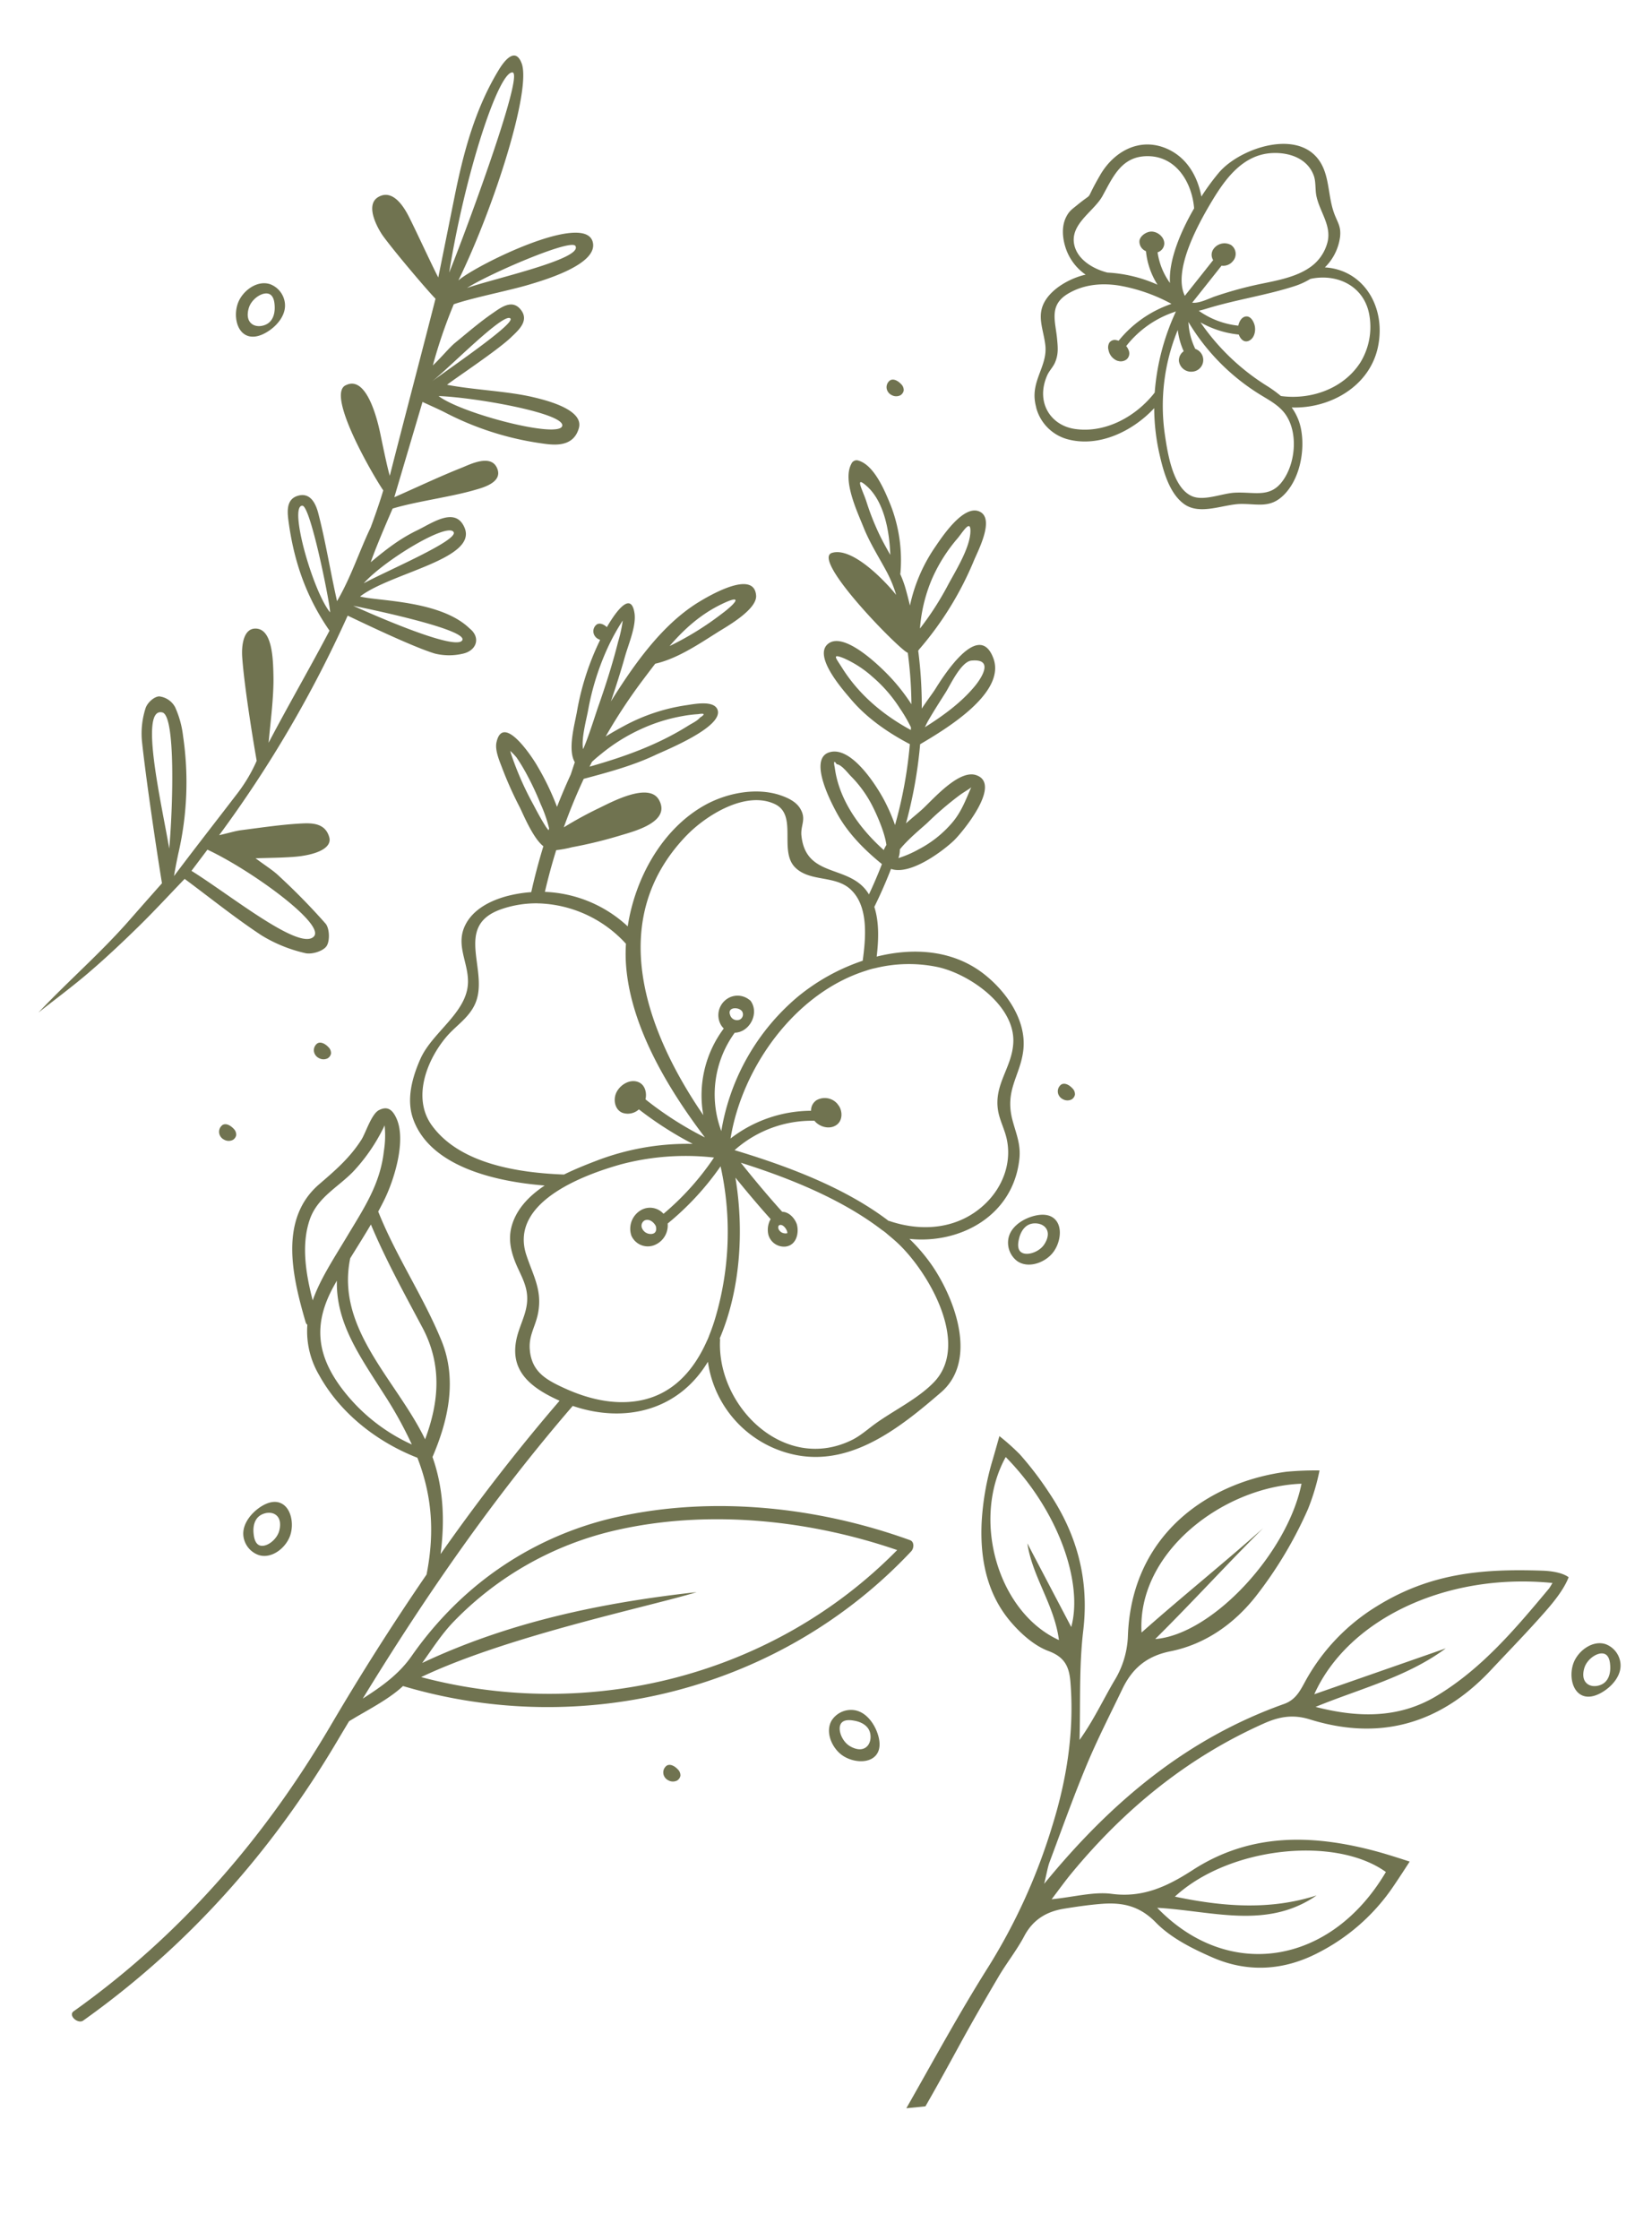 <svg xmlns="http://www.w3.org/2000/svg" xmlns:xlink="http://www.w3.org/1999/xlink" width="521.171" height="706.251" viewBox="0 0 521.171 706.251">
  <defs>
    <clipPath id="clip-path">
      <rect id="Прямоугольник_13" data-name="Прямоугольник 13" width="218.846" height="547.617" fill="#efe6e1"/>
    </clipPath>
    <clipPath id="clip-path-2">
      <rect id="Прямоугольник_14" data-name="Прямоугольник 14" width="119.341" height="111.654" fill="#707350"/>
    </clipPath>
  </defs>
  <g id="Сгруппировать_320" data-name="Сгруппировать 320" transform="translate(0)">
    <g id="Сгруппировать_317" data-name="Сгруппировать 317" transform="translate(0)">
      <g id="Сгруппировать_7" data-name="Сгруппировать 7" transform="translate(12.148)">
        <path id="Контур_4" data-name="Контур 4" d="M25.244,293.367c-3.918,5.9-7.966,11.739-12.268,17.368C8.859,316.131,4.344,321.223,0,326.454c7.306-11.966,15.265-22.406,22.028-34.482,4.028-7.189,7.622-13.512,7.622-13.512-4.11-10.5-12.1-32.015-15.574-42.744a26.1,26.1,0,0,1-.983-10.1c.179-1.952,1.952-4.275,3.464-4.619a6.557,6.557,0,0,1,5.588,2.275,30.3,30.3,0,0,1,4.337,8.344A99.705,99.705,0,0,1,32.75,267.9c-.021,1.4.034,6.131.151,7.533.522.11-.522-.117,0,0,4.151-8.969,9.993-20.949,14.234-29.87a49.526,49.526,0,0,0,3.711-11.093c-3.23-8.014-8.873-22.695-11.265-31.018-.99-3.45-1.526-8.86,2.158-9.677,5.265-1.168,7.485,8.1,8.8,13.808,1.409,6.144,2.041,14.262,2.8,20.55.481.089-.474-.082,0,0,3.505-12.536,8.076-26.523,11.444-38.585-9.766-9.182-15.725-19.568-19.829-31.066-1.052-2.942-2.192-6.7,1.306-8.509,3.677-1.9,6.062,1.519,7.375,4.144,3.5,7.01,6.419,14.31,9.581,21.492.639,1.45,1.3,2.9,1.952,4.351,2.784-8.454,3.581-16.832,5.546-24.929,1.175-8.007,1.45-12.282,1.45-12.282C68.125,138.918,47.8,116.56,53.829,112.69c5.237-4.014,11.024,6.694,13.636,12.6,1.3,2.935,4.234,9.711,5.76,12.543.509-.137-.509.131,0,0,.708-17.78,1.794-40.035,2.495-57.63C73.507,78.82,60.256,68.655,55.4,64.284c-1.7-1.533-7.863-8.214-4-11.7,4.481-4.055,9.883,3.017,11.175,4.632,2.955,3.684,10.5,13.766,12.605,16.241-.1-9.884-.186-17.98-.275-26.076-.151-14.254.57-28.4,5.361-42.008,1.175-3.34,3.595-8.041,6.571-3.471,4.839,7.423.969,46.393-5.258,71.163,4.392-5.849,34.248-29.451,38.894-20.777,3.512,6.571-12.8,15.238-16.942,17.506C98.009,72.813,87.1,77.459,81.72,80.71a157.748,157.748,0,0,0-2.447,20.241c1.567-2.137,3.966-6.667,5.388-8.433,3.12-3.883,6.131-7.883,9.547-11.491,2.241-2.364,5.169-5.911,8.626-2.969,3.347,2.845.474,6.529-1.313,9.162C98.139,92.2,85.995,104.532,84.936,106c9.1-.22,19.141-2.042,27.5-1.835,4.137.1,16.42.481,16.014,6.557-.454,6.839-7.547,6.928-11.162,7.182a94.386,94.386,0,0,1-31.169-3.237c-2.412-.639-4.859-1.134-7.636-1.773-.852,10.825-1.629,20.763-2.454,31.251,6.9-4.99,12.708-9.429,18.784-13.471,2.344-1.553,8.44-6.625,11.251-1.9,2.33,3.911-3.773,6.818-5.815,7.918-6.7,3.608-17.334,7.361-23.994,11.052,0,0-2.625,12.633-3.237,17.994,4.8-6.151,8.062-9.643,12.323-12.963,4.138-3.223,10.186-9.89,14.378-3.828,6.076,8.791-19.781,18.695-27.753,28.063,5.6.316,25.018-4.158,35.884,2.653,4.193,2.069,3.677,6.529-.646,8.344a18.713,18.713,0,0,1-8.4,1.691c-7.553-.612-26.516-5.313-29.4-5.973a377.535,377.535,0,0,1-25.265,76.16c3.237-1.512,4.8-2.412,6.474-3,5.931-2.076,11.835-4.3,17.884-5.945,3.43-.935,7.574-1.835,9.76,2.344,1.381,2.639-1.505,5.464-7.409,7.643-1.725.632-3.512,1.1-5.285,1.567-2.247.591-4.522,1.107-8.674,2.11,3.842,1.773,6.227,2.591,8.309,3.89a204.656,204.656,0,0,1,17.588,11.677c1.567,1.217,2.522,5.079,1.766,6.9-.749,1.794-4.062,3.622-6.172,3.533A45.773,45.773,0,0,1,63.8,288c-9.217-3.608-18.09-8.1-27.444-12.378C32.743,281.429,29.141,287.5,25.244,293.367Zm12.694-20.674c13.67,4.935,38.839,17.808,42.1,12.179,2.66-4.6-23.863-16.365-38.564-19.76ZM106.346,183.9c1.911-4.076-35.877-3.581-35.877-3.581S104.47,187.915,106.346,183.9ZM83.053,110.023c8.523,3.993,40.626,5.306,40.111.976C122.7,107.068,94.435,108.037,83.053,110.023Zm-64.5,115.721c-7.636-.213,5.945,28.605,11.059,41.54C28.248,255.806,23.038,225.868,18.557,225.744ZM84.634,5.354c-4.337.543-8.028,34.076-6.412,65.9C79.933,61.974,88.517,4.873,84.634,5.354Zm30.8,49.389c-1.924-2.034-25.21,14.578-30.688,20.076C92.057,70.311,118.745,58.249,115.432,54.744Zm-18.8,96.27c-2.474-2.8-19.561,13.189-24.4,21.685h0C78.51,167.323,98.627,153.282,96.627,151.014ZM100.14,81.39c-2.433-1.711-16.076,19.987-20.227,24.709.543.495-.543-.488,0,0C84.036,101.336,101.988,82.689,100.14,81.39ZM63.719,183.839c.467-.247-12.839-31.547-15.5-31.052C43.918,153.584,56.908,178.272,63.719,183.839Z" transform="matrix(0.978, 0.208, -0.208, 0.978, 67.874, 0)" fill="#707350"/>
        <path id="Контур_5" data-name="Контур 5" d="M108.6,522.546c-2.347,2.827-7.587,2.23-10.7,0-3.3-2.363-5.423-7.446-3.242-11.02a7.256,7.256,0,0,1,6.161-3.25c4.635.042,7.04,4.7,7.454,5.514C108.684,514.569,111.113,519.528,108.6,522.546Zm-1.94-7.3c-.887-2.844-4.27-3.458-4.867-3.565-.8-.149-3-.547-4.055.647-1.41,1.609-.166,5.406,2.272,7.139.2.141,3.167,2.181,5.348.647C106.926,519.022,107.133,516.766,106.661,515.249Z" transform="translate(155.613 30.878)" fill="#707350"/>
        <path id="Контур_236" data-name="Контур 236" d="M1.123,1.9C3.47-.924,8.71-.327,11.82,1.9c3.3,2.363,5.423,7.446,3.242,11.02A7.256,7.256,0,0,1,8.9,16.174c-4.635-.042-7.04-4.7-7.454-5.514C1.04,9.88-1.389,4.921,1.123,1.9Zm1.94,7.3c.887,2.844,4.27,3.458,4.867,3.565.8.149,3,.547,4.055-.647,1.41-1.609.166-5.406-2.272-7.139-.2-.141-3.167-2.181-5.348-.647C2.8,5.427,2.591,7.683,3.063,9.2Z" transform="translate(77.937 472.345) rotate(74)" fill="#707350"/>
        <path id="Контур_14" data-name="Контур 14" d="M14.827,14.271c-2.347,2.828-7.587,2.231-10.7,0C.83,11.907-1.292,6.824.888,3.251A7.256,7.256,0,0,1,7.049,0c4.635.042,7.04,4.7,7.454,5.514C14.91,6.294,17.339,11.253,14.827,14.271Zm-1.94-7.3C12,4.13,8.616,3.516,8.019,3.408c-.8-.149-3-.547-4.055.647C2.555,5.664,3.8,9.462,6.237,11.194c.2.141,3.167,2.181,5.348.647C13.152,10.747,13.359,8.491,12.887,6.974Z" transform="translate(305.516 398.388) rotate(-87)" fill="#707350"/>
        <path id="Контур_7" data-name="Контур 7" d="M14.827,14.271c-2.347,2.828-7.587,2.231-10.7,0C.83,11.907-1.292,6.824.888,3.251A7.256,7.256,0,0,1,7.049,0c4.635.042,7.04,4.7,7.454,5.514C14.91,6.294,17.339,11.253,14.827,14.271Zm-1.94-7.3C12,4.13,8.616,3.516,8.019,3.408c-.8-.149-3-.547-4.055.647C2.555,5.664,3.8,9.462,6.237,11.194c.2.141,3.167,2.181,5.348.647C13.152,10.747,13.359,8.491,12.887,6.974Z" transform="translate(76.027 88.008) rotate(77)" fill="#707350"/>
        <path id="Контур_8" data-name="Контур 8" d="M14.827,14.271c-2.347,2.828-7.587,2.231-10.7,0C.83,11.907-1.292,6.824.888,3.251A7.256,7.256,0,0,1,7.049,0c4.635.042,7.04,4.7,7.454,5.514C14.91,6.294,17.339,11.253,14.827,14.271Zm-1.94-7.3C12,4.13,8.616,3.516,8.019,3.408c-.8-.149-3-.547-4.055.647C2.555,5.664,3.8,9.462,6.237,11.194c.2.141,3.167,2.181,5.348.647C13.152,10.747,13.359,8.491,12.887,6.974Z" transform="translate(497.363 516.824) rotate(77)" fill="#707350"/>
        <path id="Контур_9" data-name="Контур 9" d="M105.173,517.474c-.578-.644-2.138-1.914-3.448-1.19a2.65,2.65,0,0,0-.957,3.1,2.861,2.861,0,0,0,1.446,1.565,2.922,2.922,0,0,0,2.756.049A2.252,2.252,0,0,0,106,519.537,2.562,2.562,0,0,0,105.173,517.474Z" transform="translate(-13.728 -187.312)" fill="#707350"/>
        <path id="Контур_10" data-name="Контур 10" d="M105.173,517.474c-.578-.644-2.138-1.914-3.448-1.19a2.65,2.65,0,0,0-.957,3.1,2.861,2.861,0,0,0,1.446,1.565,2.922,2.922,0,0,0,2.756.049A2.252,2.252,0,0,0,106,519.537,2.562,2.562,0,0,0,105.173,517.474Z" transform="translate(166.947 -396.371)" fill="#707350"/>
        <path id="Контур_11" data-name="Контур 11" d="M105.173,517.474c-.578-.644-2.138-1.914-3.448-1.19a2.65,2.65,0,0,0-.957,3.1,2.861,2.861,0,0,0,1.446,1.565,2.922,2.922,0,0,0,2.756.049A2.252,2.252,0,0,0,106,519.537,2.562,2.562,0,0,0,105.173,517.474Z" transform="translate(220.968 -174.349)" fill="#707350"/>
        <path id="Контур_15" data-name="Контур 15" d="M105.173,517.474c-.578-.644-2.138-1.914-3.448-1.19a2.65,2.65,0,0,0-.957,3.1,2.861,2.861,0,0,0,1.446,1.565,2.922,2.922,0,0,0,2.756.049A2.252,2.252,0,0,0,106,519.537,2.562,2.562,0,0,0,105.173,517.474Z" transform="translate(74.444 -319.422)" fill="#707350"/>
        <path id="Контур_16" data-name="Контур 16" d="M105.173,517.474c-.578-.644-2.138-1.914-3.448-1.19a2.65,2.65,0,0,0-.957,3.1,2.861,2.861,0,0,0,1.446,1.565,2.922,2.922,0,0,0,2.756.049A2.252,2.252,0,0,0,106,519.537,2.562,2.562,0,0,0,105.173,517.474Z" transform="translate(96.501 40.412)" fill="#707350"/>
        <path id="Контур_237" data-name="Контур 237" d="M105.173,517.474c-.578-.644-2.138-1.914-3.448-1.19a2.65,2.65,0,0,0-.957,3.1,2.861,2.861,0,0,0,1.446,1.565,2.922,2.922,0,0,0,2.756.049A2.252,2.252,0,0,0,106,519.537,2.562,2.562,0,0,0,105.173,517.474Z" transform="translate(-43.635 -161.588)" fill="#707350"/>
      </g>
      <g id="Сгруппировать_306" data-name="Сгруппировать 306" transform="translate(196.248 116.579) rotate(21)">
        <g id="Сгруппировать_305" data-name="Сгруппировать 305" transform="translate(0)" clip-path="url(#clip-path)">
          <path id="Контур_233" data-name="Контур 233" d="M217.087,311.977c-30.754.6-62.877,9.076-88.748,26.189A106.014,106.014,0,0,0,91.96,379.1a112.9,112.9,0,0,0-8.6,23.37c-1.689,6.829-5.473,12.471-9.573,18.021,6.908-37.413,15.808-73.909,28.77-109.9,16.9-.63,31.6-10.19,34.824-28.279a34.9,34.9,0,0,0,37.2,17.361c17.372-3.412,27.135-20.212,34.914-34.711,7.162-13.346-5.971-28.544-16.515-36.012a55.841,55.841,0,0,0-10.135-5.591c15.565-4.173,27.946-18.542,23.362-35.922-1.206-4.57-3.854-7.107-6.462-10.73-5.714-7.944-2.671-13.882-4.672-21.736-2.328-9.142-11.512-15.288-20.007-17.94-11.809-3.688-23.782-.056-33.757,6.938-1.3-5.063-3.066-10.314-6.312-14.365q.6-6.534.621-13.069c6.49-.207,13.269-11.192,15.285-15.4,1.495-3.124,8.04-22.287-.869-21.826-5.676.293-9.827,11.864-11.911,16.073-.7,1.414-1.98,3.6-3.242,6.054a141.687,141.687,0,0,0-4.773-24.893c6.015-7.568,19.59-24.942,11.8-33.648-8.74-9.77-12.793,11.751-13.607,15.866-.278,1.4-1.1,4.13-1.738,7.109a135.579,135.579,0,0,0-7.587-16.635,1.213,1.213,0,0,0,.064-.329A103.144,103.144,0,0,0,125.2,16.3c.083-3.207,1.454-14.314-3.664-14.946-5.793-.715-8.486,12.072-9.308,15.492a51.639,51.639,0,0,0-.79,20.03c-1.016-1.482-2.054-2.951-3.128-4.395a34.017,34.017,0,0,0-3.31-3.8,2.387,2.387,0,0,0-.041-.3A47.834,47.834,0,0,0,94.371,9.456C91.095,5.969,84.825-.715,79.529.062A1.82,1.82,0,0,0,78.167,1.79c-.773,5.9,7.087,13.331,10.711,17.248,3.692,3.987,7.905,7.066,11.98,10.585a40.13,40.13,0,0,1,5.321,5.674c-.064-.036-.141-.083-.2-.117-4.491-2.612-18.1-9.148-23.443-5.01-5.676,4.393,31.508,21.209,33.6,20.85a130.364,130.364,0,0,1,6.891,14.739,61.082,61.082,0,0,0-7.536-4.7c-3.807-2.044-20.355-9.667-23.844-3.669-3.139,5.4,9.932,12.048,12.919,13.7,6.846,3.778,14.732,5.68,22.5,6.592a136.459,136.459,0,0,1,4.779,25.48,59.116,59.116,0,0,0-5.386-5.539c-4.021-3.643-16.571-13.139-22.3-8.341-5.289,4.427,6.581,14.737,9.49,17.182,5.364,4.512,12.1,7.512,18.749,9.68q-.013,5.2-.4,10.408c-.056-.043-.1-.1-.154-.139-8.86-6.782-20.1,2.689-26.349-9.5-1.529-2.983-.286-5.413-3.434-7.871-1.969-1.537-4.685-1.755-7.053-1.691-8.145.218-16.334,5.366-21.431,11.465-9.816,11.747-12.317,29.223-9.014,44.4a40.633,40.633,0,0,0-28.292-.788q-.939-6.765-1.382-13.56a37.414,37.414,0,0,0,4.331-2.654,140.258,140.258,0,0,0,12.924-8.947c3.421-2.663,13.494-9.688,7.329-14.816-5.04-4.192-13.78,6.084-16.658,9.125a121.54,121.54,0,0,0-8.268,9.718q-.192-8.277.391-16.532c6.4-4.651,12.9-9.353,18.371-15.076,2.46-2.575,17.335-16.336,13.1-20.53-2.236-2.212-7.506,1.183-9.464,2.268A59.271,59.271,0,0,0,40.8,104.674c-.841.98-2.462,2.868-4.19,5.153A172.109,172.109,0,0,1,41.235,88.8c.581-2.024,1.155-4.029,1.751-6.011,5.979-4.008,10.681-10.777,14.922-16.453,1.811-2.419,8.99-10.985,7.085-15.021-3.577-7.581-13.959,5.567-16.116,8.36C40.614,70.38,36.836,85.3,34.192,98.9c-.188-4.95-.474-9.9-.931-14.83-.361-3.9-.081-10.3-2.091-13.816-4.2-7.356-6.293,5.087-6.735,8.42a84.5,84.5,0,0,0,.912,27.086c.771,3.974,1.491,12.255,5.067,15.1a.517.517,0,0,0,.034.058c-.034-.058.179,4.019.179,4.019-.239,3.7-.384,7.4-.393,11.1a81.893,81.893,0,0,0-10.293-9.71c-2.131-1.8-16.3-12.093-14.822-2.439.4,2.586,3.092,5.234,4.715,7.073a117.493,117.493,0,0,0,9.5,9.428c1.529,1.375,7.374,7.623,11.335,8.772q.513,7.463,1.612,14.888a40.983,40.983,0,0,0-6.323,3.645c-4.546,3.21-8.971,7.914-9.407,13.763-.5,6.739,5,10.29,7.2,16.039,3.481,9.09-4.8,18.787-5.274,28.213-.32,6.364.369,13.483,4.674,18.488,10.474,12.174,31.559,9.048,46.24,4.689-3.1,4.371-5.27,9.169-5.213,14.258.053,4.617,1.992,8.059,5.014,11.412,2.091,2.319,4.555,4.177,6.351,6.786,3.714,5.4,1.956,10.677,2.962,16.349,1.407,7.927,6.855,11.194,14.617,12.381,1.666.254,3.325.4,4.976.485-6.938,19.347-12.783,38.858-17.728,58.594-2.447-10.2-6.522-19.671-13.346-27.66.493-12.753-1.461-25.663-10.519-35.29-10.331-10.978-22.875-19.652-33.2-30.829.19-1.435.357-2.872.483-4.311.621-7.068-.243-19.915-5.68-25.217-2.054-2-3.976-2.725-6.054-.4-1.783,2-1.311,8.228-1.826,10.722C8.871,262.8,6,268.13,2.842,273.987-5.189,288.9,5.435,304.3,14.455,316.179a1.625,1.625,0,0,0,.773.538A27.2,27.2,0,0,0,24.263,330.1c10.551,8.93,24.7,13.248,38.405,13.316,8.1,8.96,13.434,19.227,15.89,33.34q-6.563,27.476-11.224,55.57c-6.812,40.62-20.5,78.436-43.364,112.887-1.249,1.881,2.733,3.363,3.865,1.657,22.43-33.791,36.437-71.011,43.212-110.894q.618-3.639,1.262-7.265c3.893-5.119,9.142-10.73,11.909-16.464,59.268-4.625,111.919-41.878,134.472-97.157.47-1.155-.13-3.139-1.6-3.109M86.935,11.276c-2.37-2.964-6.848-6.628-1.666-4.662,6.69,2.539,11.621,10.4,14.651,17.566-1.8-1.488-3.643-3-5.486-4.739a79.842,79.842,0,0,1-7.5-8.166M37.462,115.119a56.745,56.745,0,0,1,8.7-11.454,53.458,53.458,0,0,1,10.809-8.559A38.387,38.387,0,0,1,61.3,92.8q2.784-1.65.948.816c-.382,1.221-1.683,2.543-2.422,3.532-6.947,9.293-15.411,16.528-24.551,23.372.051-.564.109-1.125.167-1.687.775-1.627,1.715-3.175,2.018-3.711m18.375-57.4c5.234-5.565,4.185-1.973,1.063,2.919A94.282,94.282,0,0,1,45.213,75.968c2.387-6.6,5.484-12.783,10.624-18.247M28.508,104.239a82.19,82.19,0,0,1-1.288-21.29,68.247,68.247,0,0,1,1.311-9.159.439.439,0,0,0,0-.075,42.331,42.331,0,0,1,1.038,6.746c.871,7.2,1.281,14.485,1.484,21.732.043,1.593.615,10.733.333,13.9-1.781-2.911-2.394-9.34-2.883-11.856m.613,38.841c-2.12-1.57-4.132-3.3-6.109-5.04A97.238,97.238,0,0,1,10.63,125.525a7.2,7.2,0,0,1-.459-.679,24.9,24.9,0,0,1,2.526,1.2,57.74,57.74,0,0,1,5.644,4.444,86.129,86.129,0,0,1,6.684,6.5,43.041,43.041,0,0,1,5.332,6.3c.006.2.023.4.032.6-.444-.275-.9-.536-1.268-.805M49.371,304.47c10.056,8.721,13.368,19.934,13.479,32.646C47.575,322.809,24,314.7,20.338,292.284c.775-4.089,1.593-8.177,2.276-12.272,8.42,8.77,17.542,16.466,26.757,24.459m-45.324-19c-.252-7.376,4.585-12.541,7.363-19A56.613,56.613,0,0,0,15.3,250.953c.088-.711.13-1.253.145-1.681A31.086,31.086,0,0,1,18.155,257c2.637,10.133.568,19.01-1.2,29.093-1.409,8.063-3.118,15.706-2.908,22.84-4.995-6.991-9.714-15.035-10-23.466M18.6,302.677c.1-.762.222-1.523.337-2.283,4.519,12.571,15.1,19.507,26.8,28.156a125.9,125.9,0,0,1,13.788,11.593A57.307,57.307,0,0,1,32.4,331.458c-11.3-7.139-15.482-15.935-13.8-28.781m160.675-76.984c12.277,4.724,33.528,21.47,27.011,37.022-2.789,6.654-8.559,12.768-12.52,18.783-1.619,2.458-3.066,5.326-5.078,7.508-16.18,17.547-43.725,5.375-50.21-14.536a1.256,1.256,0,0,0-.252-.391c.583-16.744-5.042-34.607-13.549-49.074,4.954,2.857,9.962,5.618,15.057,8.224a6.845,6.845,0,0,0,1.078,4.824,5.116,5.116,0,0,0,6.331,1.621c3.092-1.544,2.654-5.45.914-7.861-1.333-1.589-3.735-2.787-5.74-2.044-6.015-3.066-11.911-6.346-17.732-9.763,15.973-.98,33.8-.7,49.123,3.827a13.471,13.471,0,0,1,2.223.675c1.13.372,2.246.762,3.344,1.185m-33.007,9.863c.115.29,0,.156,0,0m-.333-.621a2.916,2.916,0,0,1,.267.461c.021.045.019.047.034.083a2.207,2.207,0,0,1-.876.389,2.286,2.286,0,0,1-2.3-.756c-.286-.457-.354-.978.117-1.23.9-.483,2.2.4,2.755,1.053m45.3-81.186c2.531,7.514-1.016,14.487,3.169,21.732,1.552,2.684,3.978,4.734,5.708,7.312,4.294,6.4,4.405,14.574,1.149,21.561-4.875,10.457-15.268,15.591-26.407,16.011a1.194,1.194,0,0,0-.182.051c-16.968-4.973-36.684-4.632-53.343-3.406a36.657,36.657,0,0,1,20.218-17.685c.081.045.152.107.235.147,2.191,1.1,5.3.726,6.727-1.418,1.328-2,.261-4.734-1.617-5.979a1.7,1.7,0,0,0-.2-.088c-.064-.047-.09-.107-.167-.149a5.247,5.247,0,0,0-6.759,1.275,3.887,3.887,0,0,0-.369,3.656,41.865,41.865,0,0,0-20.575,17.267c-4.683-22.495,2.7-50.355,21.062-64.808a18.872,18.872,0,0,1,2.293-1.689,44.457,44.457,0,0,1,17.85-7.32c9.981-1.732,27.429,2.3,31.209,13.53m-50.159-54.8a102.327,102.327,0,0,1,6.432-11.894c.694-1.059,1.476-2.044,2.2-3.075a3.722,3.722,0,0,0,.322-.553l0,.015c-.218,4.328-.111,8.234-1.582,12.475a35.3,35.3,0,0,1-6.823,11.644,33.956,33.956,0,0,1-5.044,4.954,8.264,8.264,0,0,0-.564-2.72c1.256-3.991,4.292-9.251,5.057-10.846m-9.31-40.494c.542-2.708,1.066-10.874,4.01-12.336,6.722-3.342,4.732,4.551,3.944,6.947-2.1,6.385-6.009,12.46-10.135,17.933.075-.76.122-1.531.235-2.246.542-3.449,1.26-6.874,1.945-10.3M114.941,26.142a50.741,50.741,0,0,1,2.9-14.361c.786-2.2,1.578-7.064,2.872-3.976,2.059,4.911.173,13.959-.438,19.086a93.237,93.237,0,0,1-3.293,15.614,49.2,49.2,0,0,1-2.046-16.364M98.428,62.835c-2.819-2.116-4.826-3.062-.448-2.977A34.208,34.208,0,0,1,108.5,62.1a44.668,44.668,0,0,1,11.561,6.15A46.253,46.253,0,0,1,125.5,72.62c.088.261.169.523.254.786-9.878-1.3-19.274-4.525-27.325-10.57m9.716,31.192c-.214-.372-.425-.743-.639-1.115q-1.489-2.319.293-1.055c1.461-.431,4.2,1.313,5.5,1.9a37.653,37.653,0,0,1,9.857,6.47c1.45,1.313,6.278,5.894,8.4,9.774a11.321,11.321,0,0,0-.209,1.8c-9.112-3.459-18.155-9.21-23.2-17.769m-36.5,35.73c3.421-8.048,12.274-19.9,22.4-19.178,8.138.581,6.387,13.421,13.231,16.383,5.962,2.582,12.443-2.229,18.58.107,7.438,2.834,10.111,12.618,11.8,19.691a64.659,64.659,0,0,0-14.971,17.782,70.335,70.335,0,0,0-7.427,48.344,33.037,33.037,0,0,1-7.162-30.462,5.836,5.836,0,0,0,2.778-2.464c1.651-2.808,1.181-6.78-1.612-8.657a1.316,1.316,0,0,0-.568-.22,5.932,5.932,0,0,0-6.652,2.2,6.193,6.193,0,0,0,1.008,8.311,5.252,5.252,0,0,0,1.341.816,35.162,35.162,0,0,0,3.773,27.833c-26.716-18.4-50.964-46.518-36.528-80.48M107.7,175.205a1.824,1.824,0,0,1,.408,2.782,2.267,2.267,0,0,1-3.4-.293c-1.706-1.918,1.362-3.314,2.987-2.49M29.309,243.912c-8.813-5.785-8.83-18.424-5.74-27.472,1.514-4.431,4.361-7.967,4.777-12.742,1.014-11.591-15.5-20.681-2.93-31.267a33.75,33.75,0,0,1,9.962-5.791,2.075,2.075,0,0,0,.442-.152,38.915,38.915,0,0,1,30.188,2.052,52.516,52.516,0,0,0,1.935,5.161c7.967,17.976,26.246,32.4,43.206,42.915a107.484,107.484,0,0,1-21.8-4.48c-.305-2.178-1.868-4.373-4.26-4.286-2.84.1-4.939,3.024-5.1,5.672-.143,2.383,1.476,5.114,4.072,5.17a5.2,5.2,0,0,0,4.476-2.866,112.2,112.2,0,0,0,19.746,4.068,80.188,80.188,0,0,0-25.937,15.39c-2.671,2.39-5.7,5.146-8.512,8.191-13.372,4.568-31.867,8.742-44.523.436m54.466,55.421c-2.311-4.373-1.076-7.726-1.958-12.349-1.358-7.124-5.734-10.346-10.017-15.612-10.908-13.41,7.51-29.8,17.771-37.419A79.905,79.905,0,0,1,116.1,221.512a85.022,85.022,0,0,1-8.518,22.268,5.712,5.712,0,0,0-6.953,1.354,6.79,6.79,0,0,0-.058,8.689,5.651,5.651,0,0,0,7.79.275,6.7,6.7,0,0,0,1.55-7.929,88.648,88.648,0,0,0,9.114-22.819,95.55,95.55,0,0,1,15.6,45.467c.135,1.8.188,3.617.164,5.426a17.516,17.516,0,0,1-.068,2.167c-.547,10.209-4.1,19.894-13.7,25.429-6.968,4.021-15.185,4.98-23.124,4.465-6.3-.408-11.087-1.2-14.13-6.972m22.9-51.1c.726.95.976,2.142-.263,2.8a2.97,2.97,0,0,1-3.464-.53,1.93,1.93,0,0,1-.162-2.642c1.123-1.1,2.853-.534,3.889.369M88.554,407.56C109.5,385.533,148.083,360.843,160.1,351.4c-26.977,13.944-51.871,30.015-72.837,51.882,1.369-5.251,2.447-10.643,4.591-15.7a103.089,103.089,0,0,1,37.088-45.013c24.758-16.752,55.8-25.151,85.459-26.223-22.176,50.9-70.962,85.3-125.847,91.216" transform="translate(0 0)" fill="#707350"/>
        </g>
      </g>
      <g id="Сгруппировать_308" data-name="Сгруппировать 308" transform="translate(337.259 173.371) rotate(-103)">
        <g id="Сгруппировать_307" data-name="Сгруппировать 307" transform="translate(0 0)" clip-path="url(#clip-path-2)">
          <path id="Контур_234" data-name="Контур 234" d="M1.6,69.879c3.6,5.859,11.488,9.443,18.138,9.941a17.154,17.154,0,0,0,8.2-1.281c-3.1,11.646.9,25.464,12.515,30.827,11.677,5.394,24.712,1.01,28.168-10.69a16.45,16.45,0,0,0,8.284,6.83c3.008,1.045,4.351.345,7.2-.08,4.952-.736,9.843.6,14.592-.08,14.87-2.134,13.033-23.688,6.623-32.436a72.394,72.394,0,0,0-6.167-7.172c6.466.264,13-1.677,17.1-7.15,5.656-7.541,2.953-16.568-3.286-22.407-7.935-7.428-4.231-2.352-7.668-9.325-.876-1.781-1.2-2.773-2.828-4.129-2.583-2.155-6.232-2.639-9.46-2.357a16.6,16.6,0,0,0-9.651,4.253c0-.322.015-.642,0-.963-.189-4.367-1.714-9.692-4.774-12.951C74.556,6.42,69.842,7.828,64.531,7.221c-6.5-.743-9.763-6.884-16.973-7.2a14.058,14.058,0,0,0-13.329,7.1c-5.018,9.065-2.363,20.813,3.259,29.108a66.648,66.648,0,0,0-14.536-1.643c-5.405-.015-12.642.225-17,3.991-4.833,4.176-2.8,12.3-4.12,17.84C.607,61.562-1.469,64.9,1.6,69.879M66.1,93.984c-.4,8.584-6.445,15.706-15.7,14.95a21.454,21.454,0,0,1-13.494-6.079C30,95.79,28.851,84.956,32.224,76.038a39.679,39.679,0,0,0,3.924-3.4,70.943,70.943,0,0,1,24.4-16.093,30.607,30.607,0,0,0-6.452,10.9c-1.387.165-2.881.941-2.65,2.537.284,1.954,2.53,3.008,4.3,2.993,1.323-.013,3.342-.569,3.415-2.179.058-1.279-1.081-2.294-2.3-2.862a26.3,26.3,0,0,1,7.386-11.1c-.015.978.053,1.983.122,3,.645,9.42-.165,19.1.662,28.412A23.282,23.282,0,0,0,66.1,93.357c0,.258.009.414,0,.627m41.355-3.235c-.983,5.205-4.136,10.325-9.861,11.028-2.025.249-4.442-.611-6.515-.643-5.154-.08-10.276,2.681-15.126.016a13.762,13.762,0,0,1-6.479-7.65l0-.013a5.9,5.9,0,0,1-.26-.74c-1.468-4.636-1.23-10.063-1.11-14.937a121.58,121.58,0,0,0-.594-14.936c-.191-1.925-1.1-5.351-.32-7.491q4.637,5.837,9.292,11.657a3.9,3.9,0,0,0,.6,3.815,3.418,3.418,0,0,0,5.056.583,4.246,4.246,0,0,0,.105-5.612,3.132,3.132,0,0,0-3.46-.974Q74.3,59.239,69.825,53.608c8.958-2.021,21.949,10.007,27.225,15.1,6.018,5.814,12.126,12.94,10.407,22.038m-27-22.558.005,0v0l-.005-.005m11.93-44.9c7.481-.725,9.6,8.184,13.929,12.077,5.04,4.531,10.8,8.58,9.116,16.457-1.925,9.009-11.221,12.044-19.39,10.854C89.793,56.819,81.886,51.11,74.827,49.953a21.838,21.838,0,0,1,10.3-1.636,2.991,2.991,0,0,0,2.07,2.644c2.048.609,4.311-1.12,4.747-3.093.322-1.454-.467-3.673-1.928-4.278A3.241,3.241,0,0,0,86.3,44.829a24.1,24.1,0,0,0-11.123,1.176,44.238,44.238,0,0,0,7.282-14.53C84.381,27.7,88,23.716,92.385,23.291M36.71,10.4C39.549,3.094,47.8.141,55.173,5.675c1.274.956,2.121,2.4,3.439,3.348,2.3,1.647,4.34,1.9,7.135,2.274,5.578.74,10.919-.211,13.067,6.688,1.676,5.38.918,10.961-1.16,16.117A53.824,53.824,0,0,1,68.3,48.937a36.585,36.585,0,0,0-7.577-18.861,4.71,4.71,0,0,0,.353-.669,2.112,2.112,0,0,0-.287-2.321,3.027,3.027,0,0,0-2.225-.783,4.5,4.5,0,0,0-3.937,2.006,1.108,1.108,0,0,0-.073.205,1.676,1.676,0,0,0-.1.153,3.027,3.027,0,0,0-.016,2.555,2.509,2.509,0,0,0,2.624,1.261,4.525,4.525,0,0,0,1.485-.458A32.365,32.365,0,0,1,65.641,49.76a73.524,73.524,0,0,0-23.4-12.271C36.275,30.166,33.16,19.547,36.71,10.4M5.8,54.985c.7-3.962-.478-10.094,1.968-13.394,3.978-5.367,15.172-4.4,20.815-3.964A63.068,63.068,0,0,1,59.837,49.013a22.714,22.714,0,0,0-6.952.32,3.534,3.534,0,0,0-2.628-2.155,3.877,3.877,0,0,0-4.273,3.41,3.689,3.689,0,0,0,6.794,2.468,21.767,21.767,0,0,1,8.756-.2A67.833,67.833,0,0,0,34.7,69.176c-2.715,2.664-5.174,5.816-8.894,7.142-6.061,2.161-13.969-.262-18.561-4.507C1.045,66.084,4.616,61.668,5.8,54.985" transform="translate(0 0.001)" fill="#707350"/>
        </g>
      </g>
    </g>
    <path id="Контур_235" data-name="Контур 235" d="M233.675,79.882c-18.5-4.95-34.665-7.182-53.355-.857A63.6,63.6,0,0,0,152.6,97.393c-2.179,2.463-4.16,4.678-7.837,5.1-32.029,3.709-59.718,17.543-86.473,38.231,1.618-3.215,2.252-4.859,3.2-6.3,6.032-9.1,11.918-18.313,18.28-27.182,5.152-7.179,10.873-13.951,16.4-20.86,4.449-5.561,9.759-8.361,17.423-8.132,11.254.333,21.682-3.993,30.28-10.944a128.975,128.975,0,0,0,22.08-22.978,70.046,70.046,0,0,0,6.3-11.061,98.265,98.265,0,0,0-10.23-1.945c-24.6-2.393-52.182,8.173-60.466,39.384a28.834,28.834,0,0,1-7.43,12.734C89.322,88.532,85,94.073,79.361,99.04c2.9-11.134,5.017-22.551,8.893-33.334,5.508-15.311,4.912-30.093-.775-44.951a103.828,103.828,0,0,0-6.21-13.7A71.088,71.088,0,0,0,76.284,0s-2.7,4.926-3.744,6.784A84.21,84.21,0,0,0,64.661,25.4C61.6,36.42,61.2,47.73,66.756,58.188c2.282,4.291,5.459,8.747,9.4,11.347,4.686,3.086,5.2,6.477,4.5,11.172-2.3,15.434-8.053,29.628-15.858,42.95A185.34,185.34,0,0,1,35.341,162.18C23.1,174.291,11.687,187.224,0,199.893l6,.775c4.865-5.239,9.621-10.552,14.357-15.884,5.681-6.4,11.511-12.664,17.409-18.863,3.455-3.63,7.433-6.784,10.7-10.56,3.867-4.464,8.624-5.956,14.2-5.584,3.82.255,7.65.573,11.438,1.117,6.576.939,11.8,3.118,15.747,9.613C93.4,166.34,99.2,171.137,104.814,175.3c9.765,7.24,21.042,9.107,32.851,6.044A63.328,63.328,0,0,0,164.1,167.5c2.823-2.5,8.115-7.667,8.115-7.667s-5.871-3.566-9.417-5.459c-18.289-9.759-37.348-14.776-57.869-7.345-8.712,3.153-17.186,5.1-26.571,1.577-5.336-2-11.54-1.688-18.88-2.609,3.118-2.586,5.4-4.607,7.811-6.456,20.913-16.054,43.971-27.466,70.018-32.512,5.116-.989,9.522-.758,14.3,2.03,20.1,11.736,39.937,10.6,59.188-2.314,7.106-4.768,14.316-9.387,21.25-14.4,3.171-2.291,7.015-5.353,9.206-8.595C239.321,81.505,235.173,80.283,233.675,79.882ZM165.766,36.066c-9.206,20.343-38.146,39.992-55.985,37.339,14.419-8.925,27.53-18.038,41.06-26.413-14.785,8.056-29.987,15.375-44.8,23.444C110.346,45.334,141.726,31.424,165.766,36.066ZM80.119,66.885C63.392,54.086,61.6,23.73,76.74,6.877,89.281,27.3,91.6,51.184,84.823,63.746c-2.586-9.855-5.073-19.333-7.559-28.812C76.442,45.676,81.2,55.7,80.119,66.885ZM97.56,153.936c20.22-11.514,53.65-7.348,66.607,7.407C140.541,186.2,107.9,183.7,91.334,156.113c16.636,4.827,32.12,14.559,49.874,7.512C125.78,164.9,111.7,160.475,97.56,153.936ZM234.509,85.762c-13.149,9.952-26.363,19.919-42.277,25.088-13.287,4.318-25.836,1.091-37.974-5.222,14.9-2.457,30.154-2.639,44.181-8.741l-43.672,4.765c15.63-20.6,49.1-28.1,81.055-17.3C236.173,84.077,235.316,84.972,234.509,85.762Z" transform="translate(240.965 469.979) rotate(-13)" fill="#707350"/>
  </g>
</svg>
